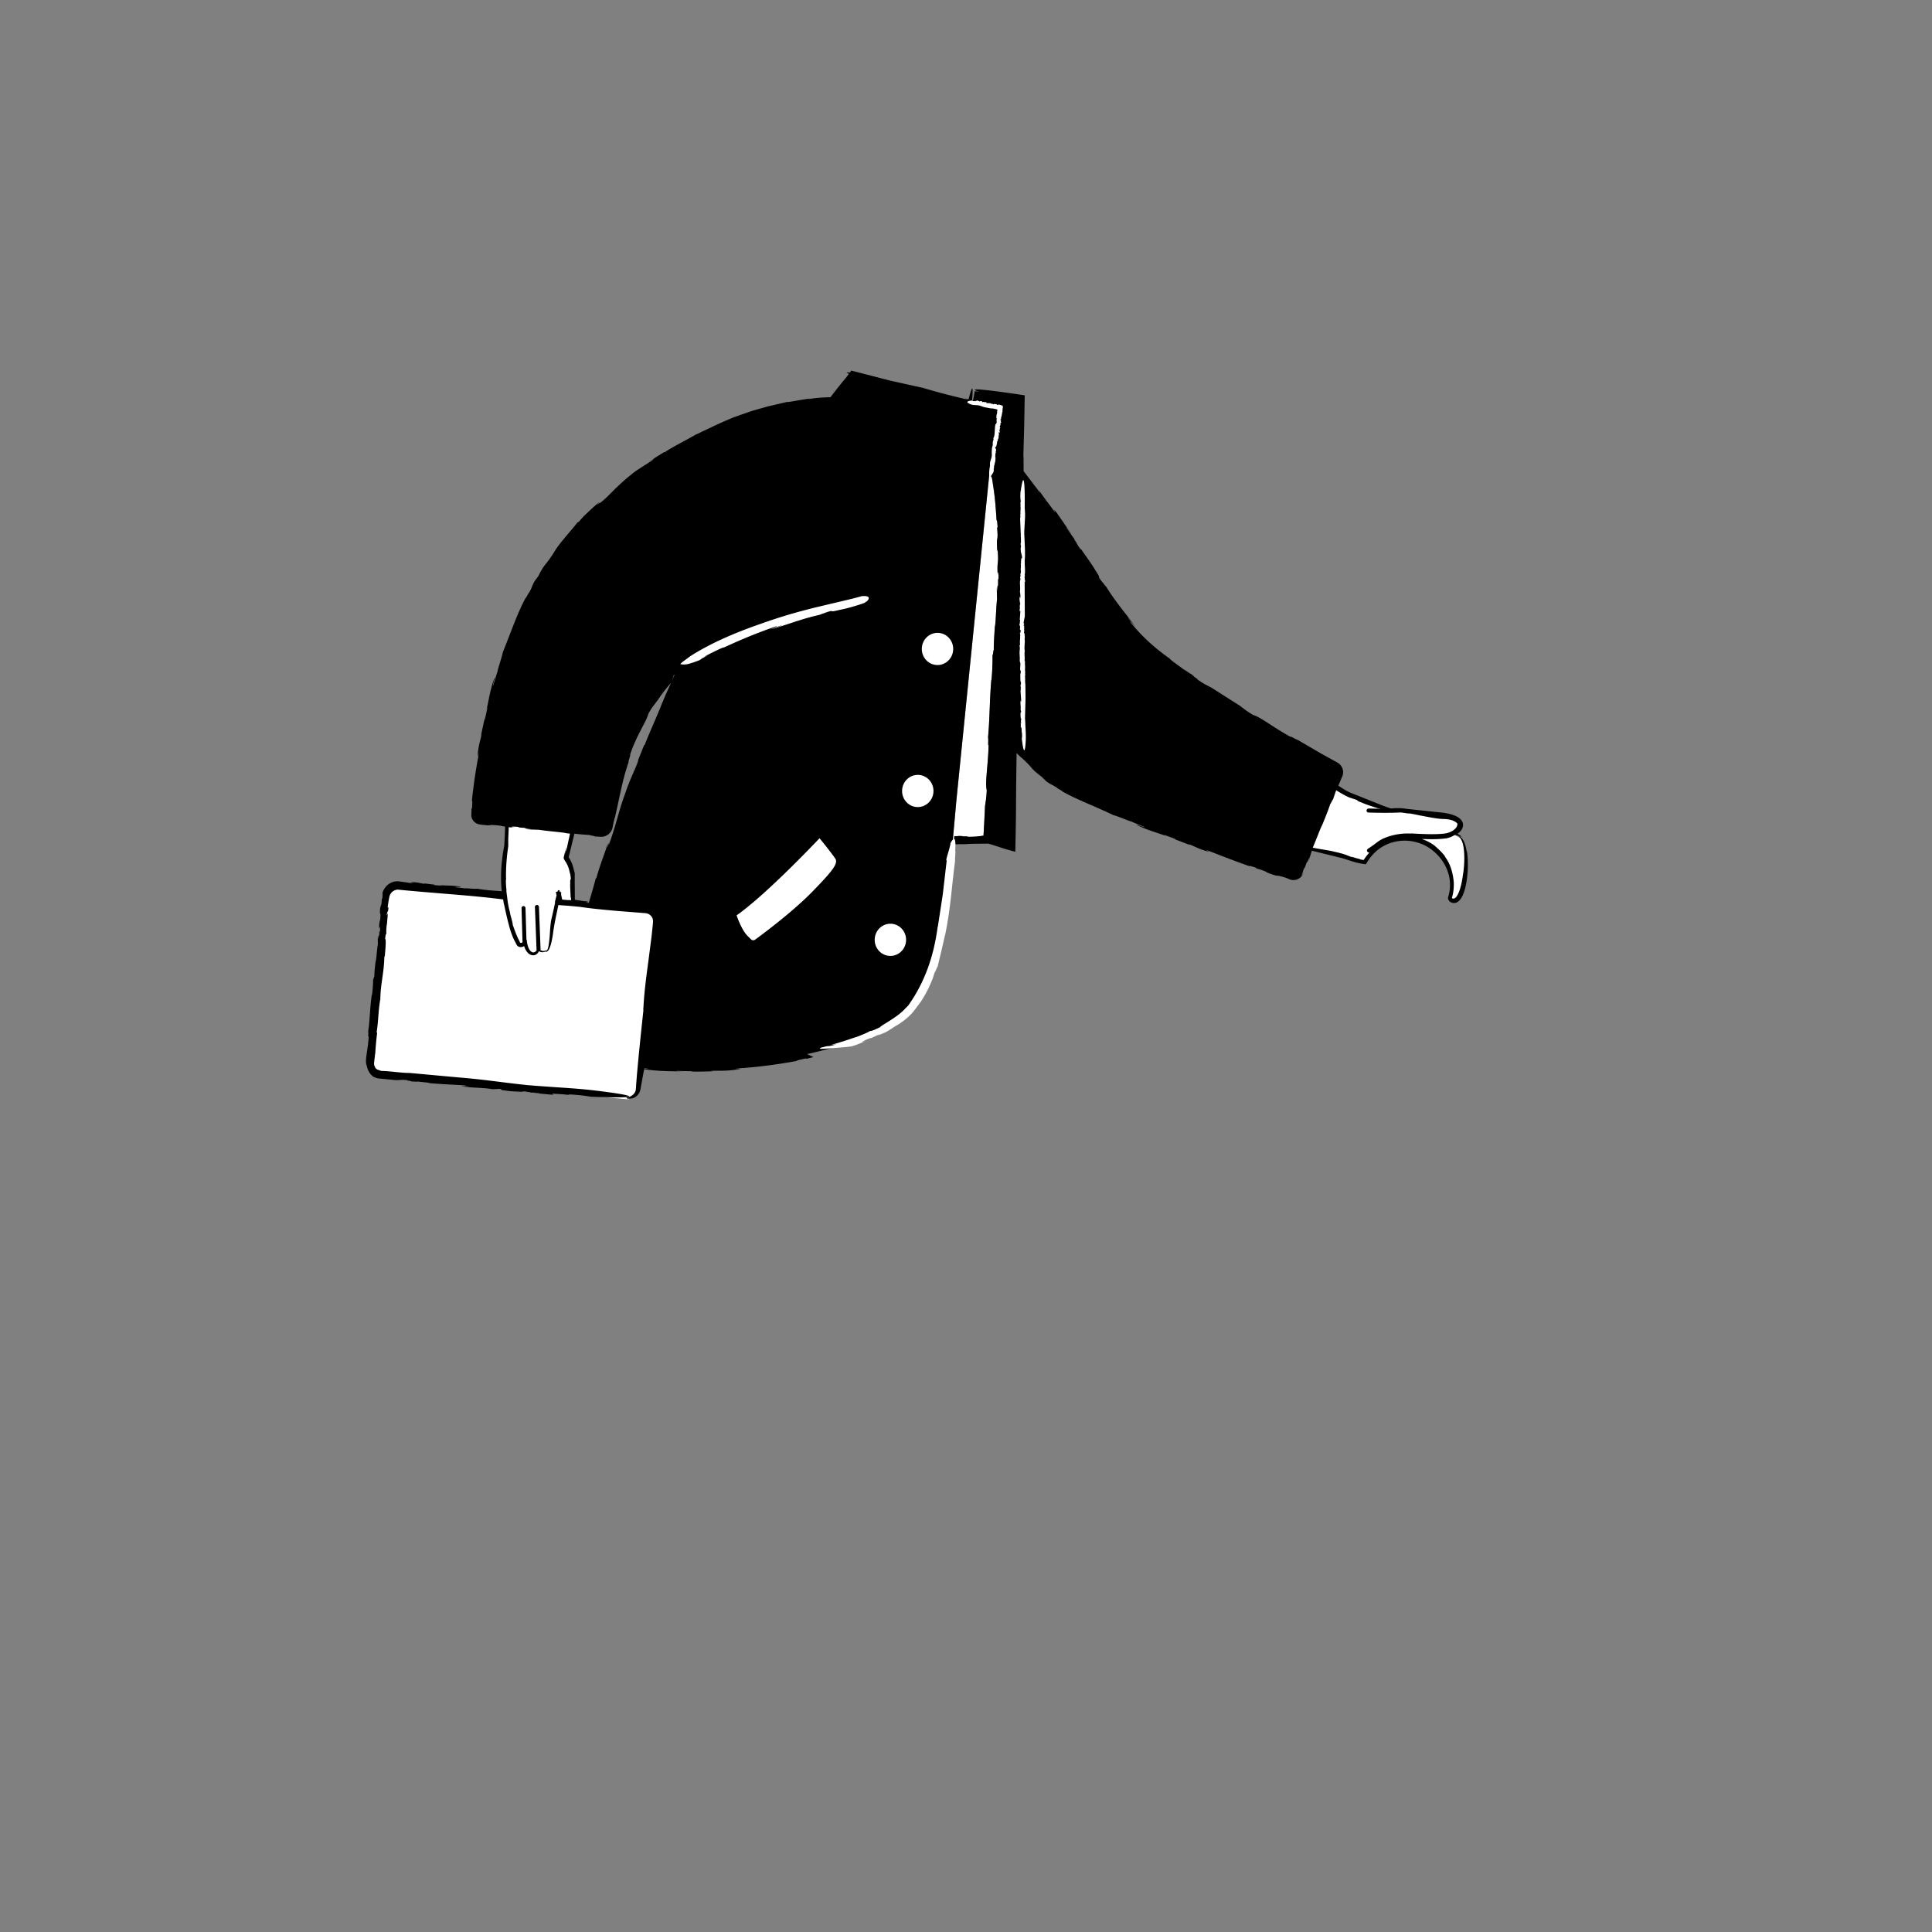 <svg xmlns="http://www.w3.org/2000/svg" viewBox="0 0 480 480" xmlns:v="https://vecta.io/nano"><rect x="0" y="0" width="480" height="480" fill="#808080" stroke="none"/><path d="M362.42 208c-.47-.27-1.1-.55-1.82-.82 1.7-.8 2.28-1.87 2.02-2.58-.9-2.3-7.5-2-13.6-3-1-.2-2.23-.2-3.6-.08-4.14-1.5-7.83-2.73-11.2-4.32-3-1.5-41.3-27.5-45.6-30.1-5.6-4.1-7.1 31.8 7.1 35.9s26.5 6.7 37.5 9.5c1.7.4 3.4 1.3 5.8 1.6 2-3.5 5.8-5.8 10.1-5.8 6.4 0 11.6 5.1 11.6 11.5 0 1.1-.2 2.2-.5 3.3.1.2.2.4.4.5 3.6 1.7 4.8-14 1.8-15.6z" fill="#fff"/><path d="M336.57 198.7l-.53-.26c0 .02.13.1.53.26zm5.15 11.65l.1-.1-.1.1zM317.8 185.6c.01.01.02.01.03.02.04.03.1.05.13.08l-.16-.1z"/><path d="M155.62 273.1l-61.4-6c-1.6-.2-2.7-1.6-2.5-3.2l4.2-41.3c.2-1.6 1.6-2.8 3.1-2.6l61.4 6c1.6.2 2.7 1.6 2.5 3.2l-4.2 41.3c-.1 1.6-1.5 2.7-3.1 2.6z" fill="#fff"/><path d="M123.7 270.7l-.57-.1c.01.03.15.06.57.1zm-22.1-4.12h0zm24.65-60.38v.1c.01-.08.01-.1 0-.1zm-5.07-1.12h0l-.36.05zm195.8 12.44h0l-.35-.03z"/><path d="M135.58 235.9c.6-.4 1.04-4.5 1.04-4.5.3-3.3 2-9.8 2.1-10 0-.2.35 1.77.55 2.47l2.88.17c0-2.1-.13-6.54-.13-6.94-.2-.8-.4-1.6-.7-2.3-.4-.9-.9-1.6-.9-1.7 0 0 8.34-34.2 11.94-42.8 1.9-4.6-23.04-17.6-24.24-3.2s-2.5 43-2.5 43-1.5 7.3.1 14.9 2.5 8.3 2.9 9.3 1.8-.1 1.8-.1.4 2.4 1.8 2.6c.9.1 1.3-.9 1.4-1.3-.1.1.83 1.15 1.96.4zm112.32-92.93c-.23-3.93.24-2.3.02-5.82l-.26-1.03.1.34c-.2-3.9.3-1.42-.01-5.33l.12-.12c-.07-1.02-.15-2-.26-1.66l-.45-5.73-.75-5.08c-.53-2.2.08.87-.26-.18l-.3-1-8.2 81.23-.9 9.93h.3l.07-.76.33-.01c-.03.01.03.02.04.03l.8-.07c1.43.07 1.22.1.52.12 1.1 0 2.28-.03 1.34.08 1.46.03 2.25-.03 2.88-.1a32.77 32.77 0 0 1 .86-.1c.13-.03.24-.06.38-.07.1.03.08-.07.1-.14l.01-.2.05-.8.1-1.88.24-4.88v.56c.1-1.2.3-1.63.4-3.97-.46-1.9.34-6.1.46-11.25-.22.64.01-1.98-.15-1.77.46-4.96.36-8.9.83-14.44v.28c.23-1.5.34-5.24.28-6.5.1.77.3-1.92.35-.93-.12-1.13.25-6 .25-6 .22-.92.27-4.54.54-6.8l-.07-2.95.1 1.05c.06-1.56.17-1.85.2-1.2.05-.7.02-1.06.03-2.12l.1.5c.12-1.92-.15-2.75-.18-1.2z" fill="#fff"/><path d="M364.38 211.48c-.2-1.32-.58-2.44-1.1-3.1-.24-.33-.52-.5-.7-.57-.16-.07-.2-.04-.1.04.2.17.8.8 1.07 2.3.28 1.48.4 3.75-.02 6.86l-.01-.17c-.2 1.85-.53 3.34-.98 4.58-.23.6-.5 1.18-.86 1.54-.34.36-.74.38-.95.15a.24.24 0 0 0 0-.12c.02-.05.05-.1.07-.18a10.72 10.72 0 0 0 .25-1.15 12.56 12.56 0 0 0 .14-2.27l.02.1c-.17-2.38-.82-4.98-2.34-6.78.06.07.15.06.44.5-.9-1.47-2.74-2.93-2.8-3.04-.9-.7-2.04-1.3-3.25-1.73 2.3.1 4.12.08 5.87-.13.9-.12 1.7-.47 2.38-.94l.52.2.65.2c.37.15.46.14.37.04-.34-.33-.76-.54-.98-.72l.2-.07c.03-.02-.02.02.08-.05l.23-.2.4-.43c.23-.3.37-.62.44-.88.07-.25.07-.42.07-.42a1.85 1.85 0 0 0-.07-.61c-.06-.2-.15-.32-.24-.48-.16-.33-.42-.5-.63-.7-.46-.33-.92-.55-1.37-.72-.9-.33-1.7-.46-2.5-.6l-4.57-.48-4.73-.5c-.88-.17-1.9-.2-2.9-.15l-.77.05c-.18.01-.12.02-.16.01l-.3-.1-1.53-.54-8.26-3.3-.84-.4-.78-.47-1.34-.85.98-2.3-.1.27.1-.23c.05-.13.1-.27.13-.4.06-.27.1-.55.08-.83-.03-.57-.25-1.13-.6-1.56-.32-.44-.9-.75-1.08-.84l-.8-.44-3-1.66-5.87-3.43c.12.24-2.03-1.14-1.6-.65-4.4-2.4-7.6-5.03-9.42-5.5-1.95-1.17-2.2-1.54-3.2-2.2l.47.26-7.3-4.65c-1.35-.82-1.7-.75-4-2.38.82.43-.15-.2-1.02-.8.56.37.76.46-.34-.4-.18-.08-.44-.24-.68-.4 0-.01-.05-.05-.02-.04-1.47-.98-1.23-.78-.57-.3-.04-.01 0 .05.2.2-1.42-1.16-4.15-2.97-4.2-3.26-4.3-3.06-7-5.65-9.8-9.05-.23-.45.45.33 1.3 1.26-.68-.78-1.32-1.6-1.97-2.4.12-.05 1.16 1.36 1.8 2.08-2.18-2.97-4.8-5.96-7.1-9.7l-.6-.7-.13-.23c-.04.04-.65-.73-1.02-1.26-.24-.58.25-.1-.96-1.92-.85-1.5-2.73-4.04-4-5.88.65 1.02.38.73.06.32-.6-.9-.84-1.5-1.35-2.16l.06-.14c-.18-.07-1.7-2.35-1.96-2.6-.25-.58 1.03 1.34 1.25 1.52-2.45-3.6-1.2-1.82-3.7-5.4-1.42-1.84.12.43-.63-.4-1.2-1.66-2.45-3.23-3.78-5.18l.33.68-4.15-5.45c.01-.94 0-1.88-.02-2.8.04-.26-.02-.94-.04-.93l.2-7.34.14-7.77-4.1-.6-3.2-.43c-2.02-.25-3.7-.43-4.55-.43-.86-.01-.82.17.65.62l-1.2-.2-.45 2.35-.24-.06c.3-3.24.1-3.4-.26-2.35-.18.5-.4 1.3-.6 2.1l-.98-.27.93.38c-5-1.17-7.95-1.95-11.26-2.95l-8.13-1.8-9.7-2.5-.38.5c-1.02-.13-.94 0-.2.28l-.8 1.08c-.9 1.04-2.15 2.6-3.8 4.76-1.92.04-3.82.16-5.6.5.13-.04.2-.13 1-.23-2.56.28-5.98 1.05-6.2.9l-4.8 1.12c-1.65.5-3.37.9-4.97 1.48s-3.15 1.06-4.48 1.64c-1.33.57-2.5 1.08-3.37 1.5l.23-.14c-2 1.02-2.6 1.22-4.84 2.34-.13.04-.3.1-.28.08-2.1 1.25-6.25 3.32-7.85 4.48l-.17-.03c-1.37.85-2.75 1.68-4.05 2.64l1.5-1c-.17.3-.95.8-2.03 1.46l-1.8 1.16c-.66.43-1.35.92-2 1.5-1.3 1-2.5 2.15-3.73 3.3-1.2 1.2-2.34 2.42-3.67 3.48-1.1 1.18.9-1.12-.83.57-.17-.06.78-.82.23-.5-.43.4-.84.76-1.23 1.1l-1.14 1.06-1.2 1.14c-.4.43-.84.92-1.32 1.48h-.17c-2.4 3-4.78 5.47-6.04 7.72-1.1 1.65-1.5 2.18-1.94 2.7-.43.54-.88 1.1-1.8 2.95l-.95 1.3c-.86 1.55-.42 1.2-1.4 2.9-.04-.16-1.17 2.18-.75 1.1-2.12 3.9-3.56 8.26-5.75 13.67-.22 1.26-1.24 4.02-1.35 4.97-.16.1-1.63 5.64-.92 2.42.06-.28.2-.76.23-.7l-.01-.4c-1.16 3.13-1.46 5.87-2.22 9.06.24-.94.54-2.2.42-1.34l-.68 2.97.04-.64-.96 4.45.24-.6c-.48 2.17-.83 2.9-1.04 5.42-.08 1.14.5-2.05.17.27-.55 2.92-1.25 7.33-1.6 11.12.17-.34.08.68.04 1.73l-.13.1-.04 1.25c0 .17-.03.28 0 .6a2.4 2.4 0 0 0 .16.64c.35.74.73.94 1 1.13a2.43 2.43 0 0 0 .51.23c.1.03.25.07.34.08.07.01.16.03.25.04.38.06.96.12 1.95.2l.7-.1c2.46.1 2.44.27 3.47.4-.03 1.4-.1 2.83-.18 4.3l-.02.3c0 .06 0 .06-.01.1l-.03.15-.1.6-.2 1.2c-.12.8-.2 1.63-.3 2.45-.22 2.32-.23 4.7.01 6.96-1.85-.13-3.84-.23-6.12-.63-.8.13-2.6-.17-3.2-.07-.1-.1-3.64-.37-1.58-.36.18 0 .5.03.46.07l.26-.1c-2.03-.43-3.75-.24-5.8-.47.6.1 1.4.17.86.2l-1.9-.2.4-.06-2.8-.34.37.16c-1.37-.2-1.83-.46-3.4-.43-.72.03 1.3.3-.17.2l-1.53-.22-.85-.12-.45-.06c-.2-.03-.4-.04-.63-.03-1.8.05-3.27 1.52-3.6 3.1.1-.13.1.01.07.3-.02.23-.04.56-.06.9l-.13.06c-.08 2.52-.37.88-.48 3.38l-.06-.23.2.68c.02 2.26-.38 1.18-.3 3.7.08-.98.32-.43.14.77l-.1-.32c-.04.67-.02.9-.1 1.34-.02-.4-.15-.23-.23.76l-.08-.68.03 1.9c-.27 1.42-.34 3.72-.57 4.3 0 0-.4 3.08-.28 3.8-.05-.63-.27 1.06-.35.56.05.8-.1 3.2-.32 4.12v-.18c-.5 3.48-.42 6-.9 9.13.16-.13-.1 1.52.14 1.13-.07 1.63-.32 3.1-.5 4.32-.08.6-.15 1.15-.17 1.62-.02.4 0 1.03.2 1.35.16.9.46 1.4.7 1.78.25.37.48.64.9.9-.14-.07-.27-.15-.4-.24.7.56 1.55.74 2.1.77l1.33.12 2.55.25c1.03.05 1.22-.2 3.06.04-.6.05.15.1.84.17-.44-.03-.58 0 .3.16.13-.02.33-.02.52-.02.01.01.04.02.02.03 1.15.08.96.02.43-.04.03-.01-.01-.04-.18-.08 1.18.25 3.33.32 3.45.5 3.46.3 5.95.35 8.83.56.3.12-.37.14-1.2.1l2.04.17c-.03.13-1.18-.04-1.8-.07 2.4.45 5.03.27 7.86.75l.6-.05.17.03c0-.06.64-.07 1.07-.05.4.16-.06.26 1.35.4 1.1.22 3.17.25 4.64.33-.8-.1-.52-.14-.18-.14.7.07 1.1.22 1.65.22l.05.16c-.26-.17 1.86.02 2.13-.02.4.16-1.1-.01-1.3.06l4.24.4c1.52.03-.26-.18.48-.24 1.33.1 2.65.12 4.17.36l-.47-.2c2.5.14 4 .3 5.68.6 18.75.7 4.08-1.16 4.08-1.16-7.3-1.02-11.13-1-19.88-1.73-7.67-.82-9.68-1.3-17.65-1.96l-11.56-1.06c-1.78.04-4.87-.47-6.97-.5-.12-.03-.3-.06-.36-.1-.07-.03-.15-.07-.22-.1-.44-.05-.92-.38-1.05-.8l.04.01c-.2-.26-.28-.6-.25-.93.03-.4.1-.9.1-1.15l.03.05.12-1.3.03.23c.1-1.88.28-3.8.5-5.5l-.16.12c.53-3.6.37-4.97.9-8.23l.03.05c.04-4.2.93-6.52 1-10.83-.01.54.1-.22.13-.17.16-1.97.35-4.07.07-4.14.15-1.43.2-1.16.34-1.33-.12-.01-.05-1.26.06-2.38v.52l.28-3.2-.3.6c.24-1.7.33-.4.44-2.03h-.2a36.03 36.03 0 0 1 .23-1.6l.13-.72c.04-.23.1-.48.15-.62.24-.67.8-1.22 1.48-1.4.38-.14.6-.1 1.3-.02l1.8.17 3.62.32 7.28.6c4.38.36 8.67.75 12.7 1.27.05.25.07.5.12.75a4.15 4.15 0 0 0 .17.7c.37 1.85.8 3.68 1.3 5.5 0 0 .2.77.64 1.93.2.57.54 1.28.9 1.93.07.1.16.43.38.67.2.25.54.36.87.36.16 0 .35-.04.48-.08l.1-.03.02-.01.05-.02a.94.94 0 0 0 .18-.12c.03.03.04.13.06.2l.04.1.12.3c.2.43.44.85.83 1.2.38.35.95.6 1.53.46.28-.06.53-.2.7-.4.1-.08.18-.2.23-.25.04-.05.05-.1.07-.12.03-.05.04-.1.06-.17.04 0 .07-.02.1-.03.02.02.04.04.06.05.03.02.07.04.1.06.03.01.07.03.18.07.18.05.36.08.52.07.67-.04.96-.37 1.02-.44.05-.1-.1-.01-.58.1a1.41 1.41 0 0 1-.92-.16c-.02-.02-.04-.03-.06-.03.02-.06.03-.1.03-.18l-.4-10.55c-.01-.28-.26-.5-.52-.48-.28.01-.5.24-.48.52l.4 10.55c0 .05.02.1.03.15-.35.6-.9.74-1.4.33-.25-.2-.46-.52-.62-.9a2.09 2.09 0 0 1-.11-.3 5.12 5.12 0 0 1-.13-.43c-.1-.35-.15-.8-.22-1.22l.06.2c-.03-.1-.03-.26-.07-.3-.02.01-.03.02-.05.04l-.23-7.88c-.01-.28-.25-.47-.5-.5a.51.51 0 0 0-.49.51l.25 8.5a2.29 2.29 0 0 1-.16.09c-.1.05-.1.04-.13.05s-.04.01-.06.01c-.13.03-.26-.03-.3-.15l-.06-.15-.1-.22c-.07-.13-.14-.27-.2-.4-.13-.25-.24-.5-.35-.74-.42-.97-.74-1.9-1.08-2.86.07-.36-.62-2.42-.7-3.14l.03.06c-.56-1.8-.68-3.75-.94-5.5.02.07.07.1.12.5-.18-1.28-.26-3.06-.16-3.16-.05-1.55.01-3.4.17-5.12.07-.86.17-1.67.27-2.4a10.7 10.7 0 0 0 .07-.52c.01-.08.03-.16.04-.32v-.25l-.01-.86.02.14c-.05-1.15.05-1.48.06-2.77.02-.07.03-.16.03-.14a8.85 8.85 0 0 1 0-.73c.4.02.9.05 1.54.06-1.57-.14-.7-.35 1.2-.1l-.5.07c1.07.1 1.43.08 2.14.18-.64 0-.35.14 1.22.28l-1.07.04 3 .1c2.28.37 5.92.6 6.84.86l.87.1-.95 4.3c-.12.25-.03-.3.1-1l-.4 1.65c-.08-.03.2-.96.3-1.47-.15.48-.28.98-.4 1.5-.06.28-.1.44-.2.87-.05.18-.01.4.1.57l.25.4c.28.45.55.9.73 1.4.2.5.33 1.05.45 1.63a3.7 3.7 0 0 1 .08.21c.02.03.03.06.04.16l-.01.14c.03-.01.1.52.1.87-.06.33-.16-.02-.14 1.15-.03.46 0 1.12.03 1.82l.1 1.96c0-.13.01-.2.01-.27 0-.07.01-.1.02-.1.01.01.03.13.05.27.01.24-.02.38-.03.5-.1-.01-.18-.02-.27-.02l-.07-.1c.03.02.01.04-.05.05-.04 0-.06.01-.15.01h-.3c-.44-.01-.93-.03-1.04-.01-.33-.1.9-.01 1.06-.05l-1.13-.06c-.1-.03-.23.04-.23-.06-.02-.07-.04-.15-.07-.27l-.22-1.07.04-.14.04-.16c.01-.02.02-.07.01-.05h0l-.2-.1c-.08-.28-.08-.17-.07-.04l-.1-.05-.04-.16v-.05c0-.01 0-.01-.03-.07-.01-.02.01 0-.04-.05-.02-.02-.1-.1-.26-.06-.13.06-.13.13-.15.15l-.01.02c0 .02 0 .03-.01.05-.01.04-.02.07-.03.1-.03.01-.06.02-.1.03l-.33.1h0l.01.05.03.13.07.3c.02.1.05.22.07.34-.15.62-.3 1.25-.5 1.95l.18-.37c-.42 2.04-.7 3.25-1.03 4.62-.3 1.93-.28 3.44-.42 4.58-.12 1.15-.23 1.94-.4 2.48-.06.14-.1.26-.22.4s-.15.14-.2.2c-.1.1-.14.15-.14.18-.01.06.15.01.4-.1.3-.22.42-.46.52-.66.1-.2.18-.43.26-.66.15-.45.27-.94.36-1.4.2-.9.3-1.68.3-1.68.27-2.08.63-3.72.97-5.38l.37-1.74c1.77.13 3.56.25 5.54.47 2.35.37 5.75.7 9.2 1l5.1.4 1.2.1c.2.01.4.03.58.04.14.02.26.03.4.07a2.07 2.07 0 0 1 1.17.85c.18.27.3.6.32.93.02.3-.04.8-.08 1.27l-.3 2.83-.75 5.8c-.53 3.9-1.05 7.83-1.24 11.54-.05.24-.05.86-.02.86l-.72 6.75-.47 4.73-.4 4.32-.17 2.2c-.06.68-.08 1.5-.16 1.87-.2.9-1 1.43-1.56 1.6-.54.18-.9.2-.7.35.1.06.32.15.73.15.4 0 1-.1 1.64-.57a2.86 2.86 0 0 0 .85-1.07 3.17 3.17 0 0 0 .24-.79l.15-.8.72-3.98.03.17c.01-.1.03-.2.04-.32 3.44.55 6.54.5 10.1.58-1.25-.06-2.9-.1-1.8-.15a101.98 101.98 0 0 0 3.91.07l-.8.1c1.94.03 3.9-.01 5.83-.08l-.8-.1c2.85-.07 3.87.1 7.05-.4 1.44-.24-2.7.08.3-.24a127.28 127.28 0 0 0 14.23-1.85c-.47-.05.8-.3 2.12-.6l.18.1 1.72-.44-1.6-.73c12.07-2.67 22.26-6.74 25.87-11.3 6.24-7.9 8.12-18.64 10.27-40.9h.3l-.01.07 2.93-.03c.7-.06 1.53-.08 2.44-.1l3.23-.03.34.1.78.23 1.44.46 1.44.48 2.7.76c.01-.12.01-.24.02-.37l.1-4.96.05-3.94.06-7.9.1-7.37c.5.53 1 1 1.5 1.4 1.38 1.3 1.8 1.78 2.23 2.3.43.5.9 1 2.5 2.2l1.12 1.1c1.42 1.02 1.1.6 2.73 1.65-.15.07 2.07 1.17 1.05.76 3.7 2.13 7.85 3.58 12.88 6 1.2.3 3.75 1.44 4.64 1.65.1.15 5.22 2.07 2.22 1.1-.26-.08-.7-.26-.66-.28l-.4-.02c2.87 1.4 5.42 1.98 8.35 3.13-.86-.36-2.02-.8-1.2-.58l2.73 1.04-.6-.12 4.06 1.56-.52-.32c1.98.78 2.6 1.26 4.92 1.9 1.06.27-1.84-.84.3-.12 2.64 1.04 6.62 2.57 10.04 3.78-.27-.24.65.07 1.6.37l.07.16c3.7 1.07 1.25.7 4.92 1.8l.7.05c1.68.42 2.1.63 2.57.84.3.13.77.28 1.47.17.35-.06.78-.2 1.2-.54a2.41 2.41 0 0 0 .6-.69c.18-.3.27-.65.33-.83-.04.1-.07.17-.1.24-.04.1-.07.2-.12.28-.1.17-.18.28-.24.35-.13.13-.13.08-.05-.1.1-.14.23-.58.3-.82a16.15 16.15 0 0 1 .42-1.1l-.06.48c.36-.97.44-1.3.7-1.93-.17.6.04.36.58-1.05l-.23 1 .8-2.55 6.67 1.65c1.68.34 3.3 1.1 5.02 1.44.44.1.75.15 1.5.25.08 0 .17.04.24.02l.13-.2.25-.4a4.16 4.16 0 0 1 .33-.51c.4-.6.85-1.13 1.3-1.58 1.23-1.28 2.87-2.26 4.7-2.76 1.82-.5 3.8-.54 5.66-.05 3.77.9 6.76 3.9 7.95 7.26.07.22.24.8.26.8.26 1.06.36 2.18.3 3.26-.04.54-.13 1.1-.25 1.63l-.1.4c-.03.14-.12.43-.14.64.1.42.4.9.87 1.02 0-.03.2.14.58.13.36.04.93-.15 1.3-.55.8-.77 1.24-2 1.58-3.37.66-2.82.8-6.3.37-8.94zm-204.33 54c.01-.04.01-.08.02-.12.98.16 1.42.24-.02.12zm4.7-91.3c-.1.15-.2.35-.18.3-1.08 2.9-3.54 8.27-4.4 10.6l-.17.1-2.28 5.7.88-2.12c-.01.85-1.92 4.24-3.3 8.47-1.5 3.9-2.34 8.14-3.87 12.18-.52 2 .36-1.8-.52 1.16-.18.04.36-1.4-.01-.7-.9 2.9-1.73 4.66-2.73 8.27l-.16.1c-.56 2.2-1.18 4.22-1.74 6.1-.02 0-.04 0-.06-.01-1.02.04.9-.14-.6-.18-.03-.16.7-.03.34-.2-1.15-.05-1.97-.26-3.13-.4l-.03-3.98v-2.43c0-.1 0-.25-.04-.36l-.05-.2-.1-.38c-.12-.5-.26-1.03-.47-1.58-.22-.57-.5-1.08-.8-1.6l-.04-.07.05-.2.24-.97.53-2.2.6-2.45c1.5.16 3.34.34 4 .3-1 .01 1.7.34.92.4.32 0 .8.02 1.36.05.1 0 .4.03.63.01a2.41 2.41 0 0 0 .74-.17 2.87 2.87 0 0 0 1.26-.91c.33-.4.54-.95.6-1.36l.18-.9c.12-.57.24-1.08.35-1.44l-.04.28c1.28-5.42 1.85-9.4 3.47-14.07-.23.17.7-2.27.33-1.72 1.6-4.92 4.14-8.38 4.56-10.25.58-1.02.97-1.6 1.3-2.03l.94-1.25-.3.47c1.2-1.8 2.05-2.94 2.86-3.9.27-.33.55-.64.83-.95-.6 1.37-1.1 2.33-1.96 4.44zm2.6-5.94l.1-.33c-.16.42-.3.78-.45 1.12l.37-1.22c.08-.08.16-.15.24-.22l-.26.65zm80.72-24.07l-.1-.5c-.01 1.06.02 1.4-.03 2.12-.04-.63-.15-.34-.2 1.2l-.1-1.05.07 2.95c-.26 2.27-.3 5.88-.54 6.8 0 0-.37 4.88-.25 6-.06-1-.26 1.7-.35.93.06 1.27-.06 5.02-.28 6.5v-.28c-.47 5.53-.36 9.48-.83 14.44.16-.22-.08 2.4.15 1.77-.12 5.15-.93 9.35-.46 11.25-.1 2.34-.3 2.76-.4 3.97v-.56l-.24 4.88-.1 1.88c-.02.25-.03.52-.05.8 0 .07-.01.14-.01.2-.01.06.02.17-.1.14-.14.01-.25.04-.38.07l-.86.1c-.63.07-1.43.12-2.88.1.94-.1-.25-.1-1.34-.08.7-.02.9-.06-.52-.12-.1.01-.2.03-.32.04-.15.01-.32.03-.48.04-.01-.01-.07-.01-.04-.03-.13 0-.22.01-.33.01l-.07.76h-.3l.9-9.93 8.2-81.23c.08.3.18.62.3 1 .34 1.05-.27-2.02.26.18.28 1.4.53 3.2.75 5.08.2 1.9.36 3.88.45 5.73.12-.35.2.64.26 1.66l-.12.12c.32 3.9-.2 1.44.01 5.33l-.1-.34.26 1.03c.22 3.53-.25 1.9-.02 5.82.02-1.55.3-.72.17 1.2zm94.6 56.7c.1.03.16.06.24.1h-.2c-.57-.22-.34-.17-.03-.1zm7.85 6.23c-3.4-.2-6.8.9-8.3 2.1-1.3 1-2.4 1.7-2.4 1.7-.2.2-.3.5-.1.7.1.1.2.2.4.2.03 0 .06 0 .1.01-.22.24-.44.5-.64.75l-.5.67c-.1.15-.18.3-.27.43-.14-.02-.27-.04-.38-.05l-.52-.1-.06-.08c-.97-.2-1.92-.54-2.9-.87l1.08.38c-.22.03-.75-.2-1.5-.5-.78-.3-1.8-.57-2.88-.8-1.77-.46-3.66-.63-5.5-1.05.9-2.02 1.9-4.88 2.34-5.6 0 0 1.83-4.4 2.06-5.46-.24.93.76-1.5.6-.75.14-.5.46-1.44.82-2.43 1.02.6 2.13 1.3 3.3 1.8l.6.18.16.08c.01-.04.63.18 1.04.33.36.22-.1.15 1.27.67 1 .46 2.92 1.06 4.34 1.52l-2.66-.06c-.2 0-.5.2-.5.5a.47.47 0 0 0 .5.5c2.9.1 5.4.1 7.6 0 .1-.01.23-.01.36-.01.3.02.74.07 1.53.2.68.07.72.06.6.02.8.13 1.68.3 2.6.5 2.2.4 4.4.9 6.1.9 2.7.1 3.3 1.2 3.3 1.2a1.9 1.9 0 0 1-.3.9c-.6.8-1.6 1.3-2.8 1.5-2.32.28-4.72.18-8.52-.02z"/><g fill="#fff"><path d="M214.17 148.08l-.43.14-1.9.5-3.48.83-6.03 1.43c-3.85.98-7.75 2-13.8 4.17-5.8 2.03-11.88 4.58-17.03 7.88l-2.03 1.5-.45.46s.95.28 2.26-.1a31.91 31.91 0 0 0 1.87-.63c.1-.05.17-.1.26-.16-.1.05-.16.1-.23.14l.57-.2a2.96 2.96 0 0 0 .17-.09 7.83 7.83 0 0 1 .66-.47c.01 0 .07-.02.05 0 1.58-.9 1.3-.78.54-.4.03-.03-.04-.02-.3.08 1.7-.82 4.7-2.4 5-2.3 4.98-2.3 8.66-3.76 13-5.27.52-.07-.48.34-1.73.8l3.1-1.04c.01.14-1.76.65-2.7 1 3.74-1.02 7.56-2.6 12.02-3.58l.9-.34.27-.05c-.03-.05.94-.38 1.6-.56.65-.04.02.26 2.2-.28 1.54-.28 4.3-1.02 6.43-1.82.04-.03.07-.05.1-.08-.37.1-.1-.04.26-.2.34-.3.55-.6.52-.88-.06-.43-.76-.52-1.64-.45zM183 227.4c.32.93 1.27 3.5 2.58 4.97l1 1a.79.79 0 0 0 1.03.08c2.7-1.98 9.5-7.1 14.2-11.9 5-5.14 6.54-7.05 5.7-8.26-1.15-1.65-3.1-4.06-3.9-5.03-2.24 2.36-13.6 14.23-20.58 19.14z"/><ellipse transform="matrix(.019 -1 1 .019 67.142 391.173)" cx="233.01" cy="161.35" rx="4" ry="3.9"/><ellipse transform="matrix(.019 -1 1 .019 27.026 420.879)" cx="228.1" cy="196.66" rx="4" ry="3.9"/><ellipse transform="matrix(.019 -1 1 .019 -16.64 450.337)" cx="221.28" cy="233.65" rx="4" ry="3.9"/></g><path d="M205.57 152.2l-.9.17c.02.02.25-.01.9-.17z"/><g fill="#fff"><path d="M237.3 211.57c.01-.2.32-3.43-.38-3.13-.3.13-.76 1-.76 1-.1 1.1-.98 3.4-1.1 4.42l.17-.27-1 8.63-1.23 8.02-.02-.1c-.55 4.17-1.38 7.4-2.5 10.5-1.13 3-2.53 5.94-4.87 9.24.03-.1-.52.55-.5.47-1.2 1.38-2.9 2.52-4.2 3.33-1.3.82-2.24 1.34-2.2 1.5-2.6 1.24-2.18.9-2.56.96.07.1-2.23 1.14-4.4 1.87l.97-.4c-2.03.75-4.1 1.4-6.2 2l1.3-.13c-3.35.87-.92-.02-4.1.88l.1.18c-.95.22 6.96-.4 7.63-.55.67-.18 1.4-.35 3.76-1.44-1.9.75-.98.1 1.35-.8l-.54.35c1.28-.55 1.68-.8 2.53-1.16-.73.4-.32.37 1.52-.57l-1.18.75c1.14-.63 2.27-1.3 3.35-2.04 1.33-.72 2.97-1.88 4.22-3.22.64-.7 1.07-1.36 1.5-1.9l.9-1.22s.92-1.36 1.72-3c.4-.8.76-1.7 1.08-2.46.28-.77.48-1.43.56-1.8-.17.63.06.1.3-.44.24-.56.45-1.16.37-.65l.98-4.07.98-4.27-.05.37c1.45-7.1 1.64-12.24 2.5-18.63-.15.28.26-3.1-.01-2.28zm6.85-111.77l.06.05c0-.01-.02-.03-.06-.05zm3.13 13.4h0zm-.88-11.7h-.03z"/><path d="M243.14 100.7c.85.23 1.04.43 1.94.56.42.1.88.16 1.3.23.22-.08.54.12.8.06l.07.1c.1-.02.2-.02.26.03v.02c.14-.03.08-.01.13-.02l-.01.02h.03l-.02.03c.04-.03.1-.03.1-.03 0 .02-.01.04-.02.06l.1-.05c-.06.08-.04.1-.03.14.01.07 0 .25-.08.42v-.01c.16.5-.26.72-.1 1.23-.02-.06-.05.02-.07.01-.01.23-.02.46.14.5-.02.16-.07.12-.14.14.07.01.1.15.07.28l-.02-.06-.02.37.15-.05c-.07.2-.18.03-.17.2l.12.01c-.06.26-.26.4-.38.64-.2 1.06-.05 2.25-.4 3.22l-.1.03c-.13 0 .15.3.03.32l.04.12c-.03.03-.06.1-.08.03-.02.1 0 .1.03.2l-.1.1c-.12.4-.01.8-.1 1.23-.23.5-.22 1.54-.2 2.13.08.84-.56 1.72-.45 2.58-.02.02.01.1.02.1l-.12.76s-.55 3.7.9 1.03l.02.02c.12-.4.17-.67.07-.98.18-.02.06-.34.13-.43h.01c-.1-.27.18-.5.1-.77.01.01.06.02.05.08 0-.18 0-.43.1-.43.03-.43.16-1.02.04-1.32l.03.02c-.1-.17.01-.2-.02-.4.01-.01.02-.02.03-.02-.08-.18.05-.5.02-.64h.07l.03-.34-.03.12c-.18-.07.15-.24.06-.5.05-.23-.3-.52-.2-.74-.07-.13.12.12.08-.06.1.01.05.1.13.05-.02-.17.13-.26.1-.48h.07c-.1-.3.17-.5.06-.7-.02-.3.24-.16.14-.46l.12-.1c.03-.12-.1-.1-.04-.24.06.02.07-.17.12-.08.14-.3-.05-.65.17-1.03-.1-.1-.01-.3-.1-.38.05 0 .06-.4.15-.16.01.02 0 .06-.02.05l.07.04c.17-.2-.02-.43.03-.66-.03.06-.04.16-.08.1l.04-.2.06.05.08-.3-.08.03c.06-.15.2-.2.1-.38-.05-.1-.12.13-.12-.03.08-.2.2-.5.26-.77-.1.01-.08-.06-.08-.13h.08c-.06-.3.18-.08.13-.37l.05.03-.14-.1c-.1-.27.17-.12.01-.42 0 .1-.17.03-.12-.1l.07.04c0-.08-.03-.1-.01-.16.03.05.1.04.1-.07l.08.1-.1-.23c.1-.15.04-.42.15-.48 0 0 .1-.34 0-.44.06.08.1-.1.18-.04-.07-.1-.1-.38 0-.47v.02c.07-.2.06-.35.06-.55a3.51 3.51 0 0 1 .13-.92c-.1.07 0-.3-.13-.13v-.15c-.5-.08-.86-.4-1.16-.15-.22-.03-.2-.12-.3-.16l.04-.01-.63-.1c-.12.01-.17.16-.37.08.08-.05-.01-.05-.08-.07.05 0 .07-.02-.02-.08-.02.02-.04.02-.07.03-.13-.03-.1 0-.06.02-.01.01 0 .02.01.04-.12-.1-.37-.07-.36-.18-.4-.06-.7-.01-1.02-.04-.02-.06.06-.1.16-.1l-.23-.03c.02-.08.14-.02.2-.02-.24-.2-.6.01-.88-.18l-.08.05-.02-.01c-.01.03-.1.06-.14.06-.03-.08.04-.16-.12-.2-.1-.1-.36-.04-.53-.04.1.03.05.06.01.08-.08-.01-.1-.1-.18-.08l.01-.1c.01.1-.23.05-.26.08-.03-.08.13-.03.17-.08l-.48-.1c-.18.03.01.1-.1.16-.15-.01-.3.02-.47-.07l.04.1c-.3 0-.46-.04-.63-.17-2.22.22-.63.82-.63.82.76.4 1.24.26 2.22.4zm10.43 76l.03-.17c-.01 0-.02.05-.03.17zm-.01-43.5c0-.01 0-.03-.01-.04 0 .03.01.04.01.04zm1.2 36.8c0 .02.01.04.01.05l-.01-.05z"/><path d="M254.65 178.78l.14-5.3-.04-3.46c-.13-.53 0-1.46-.1-2.08l.07-.24c-.04-.22-.06-.47-.02-.68v.01c-.05-.32-.02-.68-.05-.84h.02l-.01-.4.03.07c-.06-.56-.06-1.14-.04-1.65l-.1.04c.1-1.1-.08-1.5.03-2.47h.02c-.23-1.24.16-1.96-.06-3.24.03.16.04-.07.07-.06-.02-.6-.04-1.22-.2-1.23 0-.43.05-.35.12-.4-.08 0-.1-.37-.1-.7l.03.15-.03-.96-.14.2c.04-.5.17-.13.14-.62l-.12.01c.02-.7.2-1.12.3-1.8l-.04-8.52.1-.12c.13-.05-.2-.73-.07-.83l-.06-.3c.02-.1.05-.27.08-.12.01-.28-.02-.3-.05-.5l.08-.3c.06-1.12-.1-2.07-.06-3.25.16-1.42.01-4.08-.07-5.6-.2-2.16.32-4.67.1-6.88.02-.07-.02-.26-.04-.26l.02-2.02s.05-9.8-1.02-2.36l-.03-.05c-.07 1.1-.08 1.8.06 2.57-.17.12-.02.9-.07 1.17l-.01-.02c.13.68-.1 1.4.01 2.04-.01-.03-.06-.04-.06-.2.02.47.06 1.12-.04 1.16l.14 3.44-.03-.05c.1.4.02.54.07 1-.01.03-.02.06-.03.05.1.45.02 1.3.06 1.68l-.07.02.02.9.01-.34c.18.12-.12.68 0 1.33-.02.6.38 1.23.3 1.87.1.3-.14-.27-.07.2-.1.01-.06-.2-.14-.1.05.44-.1.73-.03 1.27l-.07.02c.14.7-.1 1.34.03 1.82.06.73-.22.5-.08 1.26l-.1.3c-.02.33.12.23.07.6-.06-.02-.05.46-.1.25-.1.82.14 1.67-.03 2.75.12.23.05.78.14.95-.05.03-.01 1.1-.13.48-.01-.05-.01-.15.01-.14l-.07-.07c-.14.62.08 1.12.05 1.73.02-.18.02-.42.07-.26l-.01.57-.06-.12-.04.84.08-.12c-.04.4-.17.56-.06 1.02.06.2.1-.4.13.04l-.15 2.1c.1-.07.08.12.1.32l-.07.02c.1.75-.16.27-.08 1.02l-.05-.07.16.2c.15.67-.15.36.05 1.1-.01-.3.16-.14.13.22l-.07-.1c.02.2.05.27.03.4-.04-.12-.1-.06-.1.23l-.1-.2.13.56c-.08.43.02 1.1-.08 1.3 0 0-.05.93.06 1.14-.07-.2-.1.32-.18.18.08.24.14.95.06 1.23l-.01-.05c-.1 1.05.12 1.8.01 2.74.1-.04.04.45.15.33.1.97-.23 1.78.12 2.13.02.44-.08.53-.1.75l-.02-.1.02 1.7c.03.3.2.36.15.9-.06-.18-.05.05-.05.25-.01-.13-.03-.17-.08.1.02.04.03.1.04.15-.01 0-.01.01-.02.01.02.34.04.28.05.12.01.01.02-.01.04-.05-.08.36.01 1-.1 1.04l.18 2.64c-.06.1-.1-.1-.13-.35l.02.6c-.08-.01-.05-.35-.06-.54-.13.73.13 1.5.01 2.35l.06.18v.05c.03 0 .08.2.1.32-.07.12-.16-.01-.16.4-.07.33.03.95.07 1.4.01-.24.05-.16.08-.06 0 .2-.07.33-.04.5l-.1.02c.1-.08.1.55.13.63-.07.12-.06-.33-.1-.38l.01 1.27c.07.45.1-.08.17.13.02.4.08.8.03 1.25l.08-.14c.07.75.06 1.2-.03 1.7.68 5.58.93 1.18.93 1.18.2-2.2-.03-3.34-.1-5.96z"/></g></svg>